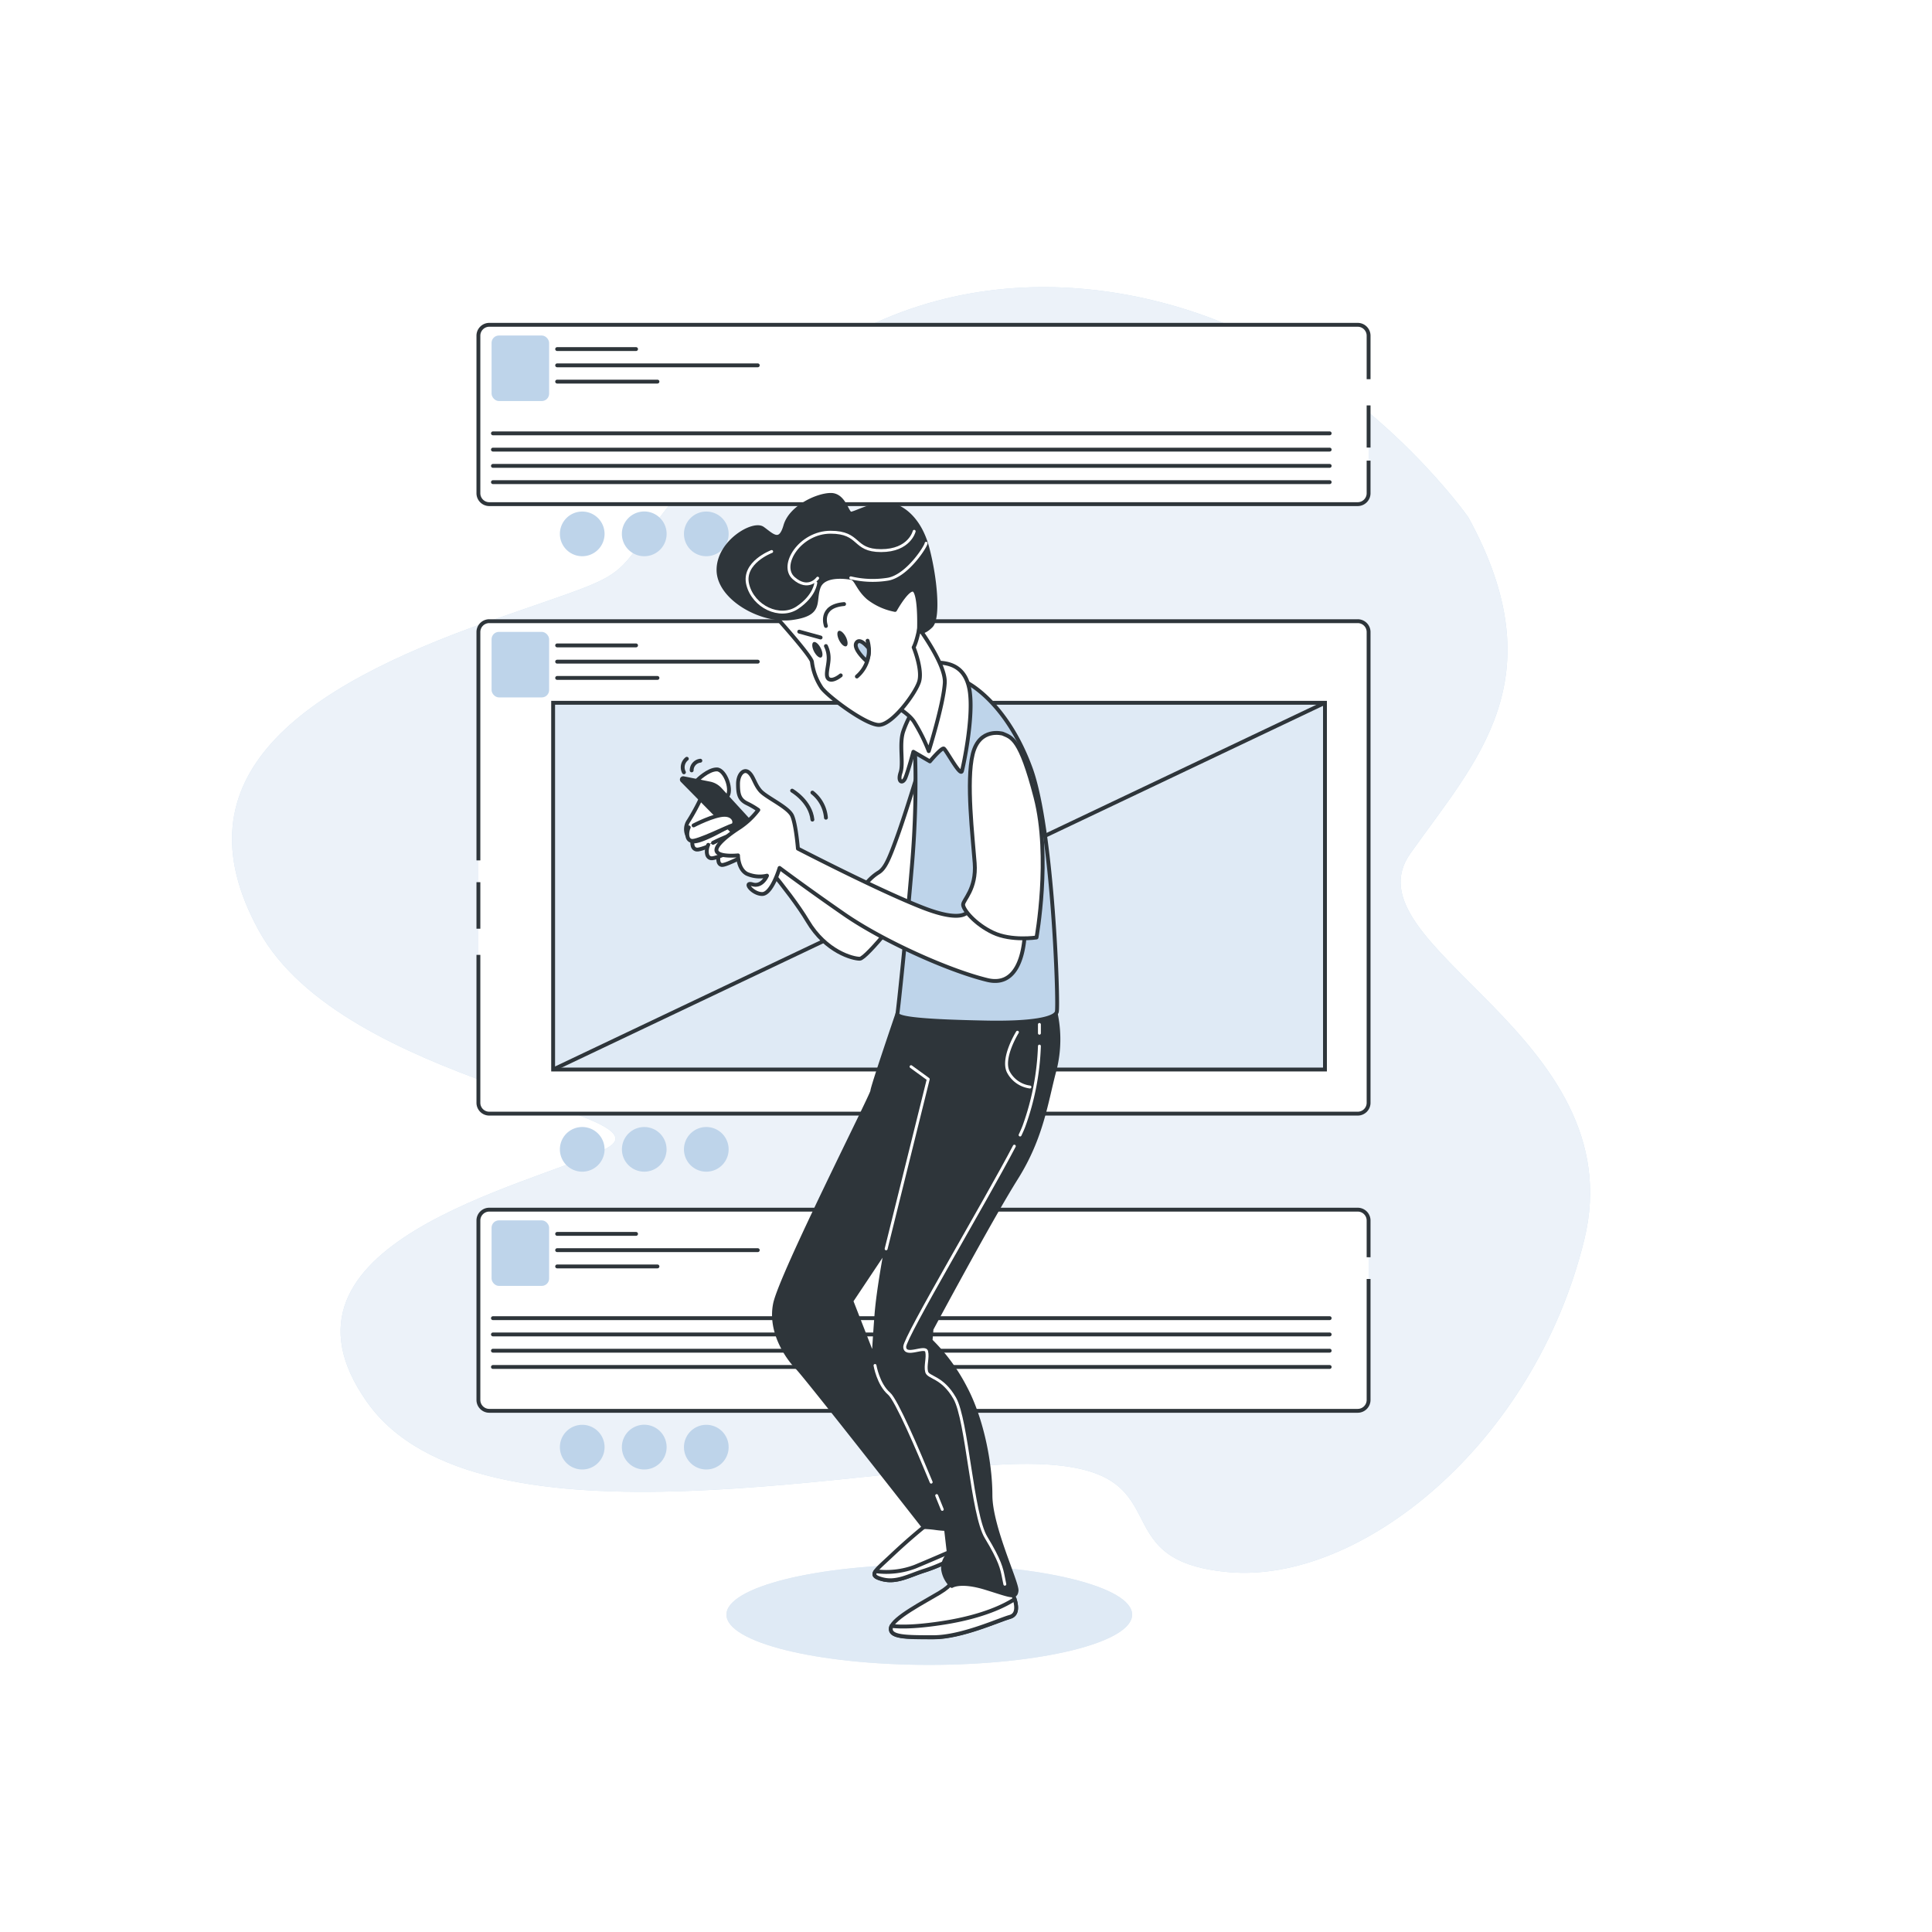 <svg class="animated" id="freepik_stories-posts" xmlns="http://www.w3.org/2000/svg" viewBox="0 0 500 500" version="1.1" xmlns:xlink="http://www.w3.org/1999/xlink" xmlns:svgjs="http://svgjs.com/svgjs"><style>svg#freepik_stories-posts:not(.animated) .animable {opacity: 0;}svg#freepik_stories-posts.animated #freepik--background-simple--inject-23 {animation: 3s Infinite  linear floating;animation-delay: 0s;}svg#freepik_stories-posts.animated #freepik--speech-bubble--inject-23 {animation: 6s Infinite  linear heartbeat;animation-delay: 0s;}            @keyframes floating {                0% {                    opacity: 1;                    transform: translateY(0px);                }                50% {                    transform: translateY(-10px);                }                100% {                    opacity: 1;                    transform: translateY(0px);                }            }                    @keyframes heartbeat {                0% {                    transform: scale(1);                }                10% {                    transform: scale(1.1);                }                30% {                    transform: scale(1);                }                40% {                    transform: scale(1);                }                50% {                    transform: scale(1.1);                }                60% {                    transform: scale(1);                }                100% {                    transform: scale(1);                }            }        .animator-hidden { display: none; }</style><g id="freepik--background-simple--inject-23" class="animable animator-active" style="transform-origin: 235.784px 240.673px;"><path d="M380,133.87s-21-30-56-47-91-23-133,23-15.74,33.77-64.37,50.89S45,200.87,67,240.87,175.92,288,156.46,297.45,66,321.87,95,362.87s134,15,173,16,16,25,50,28,79-33,92-86-62-76-45-100S403,175.87,380,133.87Z" style="fill: rgb(190, 212, 234); transform-origin: 235.784px 240.673px;" id="el1pqqowquqej" class="animable"></path><g id="elet4cxqfv1bt"><path d="M380,133.87s-21-30-56-47-91-23-133,23-15.74,33.77-64.37,50.89S45,200.87,67,240.87,175.92,288,156.46,297.45,66,321.87,95,362.87s134,15,173,16,16,25,50,28,79-33,92-86-62-76-45-100S403,175.87,380,133.87Z" style="fill: rgb(255, 255, 255); opacity: 0.7; transform-origin: 235.784px 240.673px;" class="animable"></path></g></g><g id="freepik--speech-bubble--inject-23" class="animable" style="transform-origin: 239px 232.18px;"><path d="M354.19,119.21v8.44a2.82,2.82,0,0,1-2.82,2.82H126.63a2.82,2.82,0,0,1-2.82-2.82V86.88a2.82,2.82,0,0,1,2.82-2.82H351.37a2.82,2.82,0,0,1,2.82,2.82V98.14" style="fill: rgb(255, 255, 255); stroke: rgb(46, 53, 58); stroke-miterlimit: 10; transform-origin: 239px 107.265px;" id="ely1nhhlyv14" class="animable"></path><line x1="354.19" y1="104.92" x2="354.19" y2="115.83" style="fill: rgb(255, 255, 255); stroke: rgb(46, 53, 58); stroke-miterlimit: 10; transform-origin: 354.19px 110.375px;" id="el3wgsmhiz7ma" class="animable"></line><line x1="127.57" y1="112.15" x2="344.12" y2="112.15" style="fill: none; stroke: rgb(46, 53, 58); stroke-linecap: round; stroke-linejoin: round; transform-origin: 235.845px 112.15px;" id="elal9wnbx2ts8" class="animable"></line><line x1="127.57" y1="116.36" x2="344.12" y2="116.36" style="fill: none; stroke: rgb(46, 53, 58); stroke-linecap: round; stroke-linejoin: round; transform-origin: 235.845px 116.36px;" id="elpmp3b95qmv" class="animable"></line><line x1="127.57" y1="120.57" x2="344.12" y2="120.57" style="fill: none; stroke: rgb(46, 53, 58); stroke-linecap: round; stroke-linejoin: round; transform-origin: 235.845px 120.57px;" id="eltvcv424tu1h" class="animable"></line><line x1="127.57" y1="124.78" x2="344.12" y2="124.78" style="fill: none; stroke: rgb(46, 53, 58); stroke-linecap: round; stroke-linejoin: round; transform-origin: 235.845px 124.78px;" id="el4lr5qn0973s" class="animable"></line><line x1="144.19" y1="90.34" x2="164.61" y2="90.34" style="fill: none; stroke: rgb(46, 53, 58); stroke-linecap: round; stroke-linejoin: round; transform-origin: 154.4px 90.34px;" id="elnurkcsdwg3" class="animable"></line><line x1="144.19" y1="94.55" x2="196.11" y2="94.55" style="fill: none; stroke: rgb(46, 53, 58); stroke-linecap: round; stroke-linejoin: round; transform-origin: 170.15px 94.55px;" id="el0wnffsi8fpk" class="animable"></line><line x1="144.19" y1="98.76" x2="170.15" y2="98.76" style="fill: none; stroke: rgb(46, 53, 58); stroke-linecap: round; stroke-linejoin: round; transform-origin: 157.17px 98.76px;" id="elijevt7seb7k" class="animable"></line><rect x="127.22" y="86.83" width="14.89" height="16.96" rx="1.9" style="fill: rgb(190, 212, 234); transform-origin: 134.665px 95.31px;" id="el3h6lwnmq6u" class="animable"></rect><path d="M354.19,331V362.3a2.82,2.82,0,0,1-2.82,2.82H126.63a2.82,2.82,0,0,1-2.82-2.82V315.87a2.81,2.81,0,0,1,2.82-2.81H351.37a2.81,2.81,0,0,1,2.82,2.81v9.5" style="fill: rgb(255, 255, 255); stroke: rgb(46, 53, 58); stroke-miterlimit: 10; transform-origin: 239px 339.09px;" id="elkvia41aa8gb" class="animable"></path><line x1="127.57" y1="341.14" x2="344.12" y2="341.14" style="fill: none; stroke: rgb(46, 53, 58); stroke-linecap: round; stroke-linejoin: round; transform-origin: 235.845px 341.14px;" id="elhyzvx8wepcv" class="animable"></line><line x1="127.57" y1="345.35" x2="344.12" y2="345.35" style="fill: none; stroke: rgb(46, 53, 58); stroke-linecap: round; stroke-linejoin: round; transform-origin: 235.845px 345.35px;" id="elizs1s8gx3wo" class="animable"></line><line x1="127.57" y1="349.56" x2="344.12" y2="349.56" style="fill: none; stroke: rgb(46, 53, 58); stroke-linecap: round; stroke-linejoin: round; transform-origin: 235.845px 349.56px;" id="el1cvnu518mrn" class="animable"></line><line x1="127.57" y1="353.77" x2="344.12" y2="353.77" style="fill: none; stroke: rgb(46, 53, 58); stroke-linecap: round; stroke-linejoin: round; transform-origin: 235.845px 353.77px;" id="elf4iririq8gs" class="animable"></line><line x1="144.19" y1="319.33" x2="164.61" y2="319.33" style="fill: none; stroke: rgb(46, 53, 58); stroke-linecap: round; stroke-linejoin: round; transform-origin: 154.4px 319.33px;" id="el29znjbpohsc" class="animable"></line><line x1="144.19" y1="323.54" x2="196.11" y2="323.54" style="fill: none; stroke: rgb(46, 53, 58); stroke-linecap: round; stroke-linejoin: round; transform-origin: 170.15px 323.54px;" id="elwad7zlhuuzl" class="animable"></line><line x1="144.19" y1="327.75" x2="170.15" y2="327.75" style="fill: none; stroke: rgb(46, 53, 58); stroke-linecap: round; stroke-linejoin: round; transform-origin: 157.17px 327.75px;" id="elcv1jkv3ksu" class="animable"></line><rect x="127.22" y="315.83" width="14.89" height="16.96" rx="1.9" style="fill: rgb(190, 212, 234); transform-origin: 134.665px 324.31px;" id="elfelh8ga8a2e" class="animable"></rect><path d="M123.81,222.67v-59.1a2.81,2.81,0,0,1,2.82-2.81H351.37a2.81,2.81,0,0,1,2.82,2.81V285.4a2.81,2.81,0,0,1-2.82,2.81H126.63a2.81,2.81,0,0,1-2.82-2.81V247.12" style="fill: rgb(255, 255, 255); stroke: rgb(46, 53, 58); stroke-miterlimit: 10; transform-origin: 239px 224.485px;" id="elq9ke2jsutu8" class="animable"></path><line x1="123.81" y1="240.35" x2="123.81" y2="228.31" style="fill: rgb(255, 255, 255); stroke: rgb(46, 53, 58); stroke-miterlimit: 10; transform-origin: 123.81px 234.33px;" id="el2o60xav419l" class="animable"></line><line x1="144.19" y1="167.03" x2="164.61" y2="167.03" style="fill: none; stroke: rgb(46, 53, 58); stroke-linecap: round; stroke-linejoin: round; transform-origin: 154.4px 167.03px;" id="el4y4yhww3qup" class="animable"></line><line x1="144.19" y1="171.24" x2="196.11" y2="171.24" style="fill: none; stroke: rgb(46, 53, 58); stroke-linecap: round; stroke-linejoin: round; transform-origin: 170.15px 171.24px;" id="el2bfrl8lcx6h" class="animable"></line><line x1="144.19" y1="175.45" x2="170.15" y2="175.45" style="fill: none; stroke: rgb(46, 53, 58); stroke-linecap: round; stroke-linejoin: round; transform-origin: 157.17px 175.45px;" id="elicaaaomx1nb" class="animable"></line><rect x="127.22" y="163.53" width="14.89" height="16.96" rx="1.9" style="fill: rgb(190, 212, 234); transform-origin: 134.665px 172.01px;" id="el4oltsolwbxr" class="animable"></rect><path d="M156.46,297.45a5.78,5.78,0,1,0-5.78,5.78A5.78,5.78,0,0,0,156.46,297.45Z" style="fill: rgb(190, 212, 234); transform-origin: 150.68px 297.45px;" id="elmyt2d95s3fp" class="animable"></path><circle cx="166.73" cy="297.45" r="5.78" style="fill: rgb(190, 212, 234); transform-origin: 166.73px 297.45px;" id="elbi1ndyw9qjt" class="animable"></circle><path d="M188.57,297.45a5.78,5.78,0,1,0-5.78,5.78A5.78,5.78,0,0,0,188.57,297.45Z" style="fill: rgb(190, 212, 234); transform-origin: 182.79px 297.45px;" id="elich3bmkrv5" class="animable"></path><path d="M156.46,138.17a5.78,5.78,0,1,0-5.78,5.78A5.78,5.78,0,0,0,156.46,138.17Z" style="fill: rgb(190, 212, 234); transform-origin: 150.68px 138.17px;" id="elhpog8zybh4u" class="animable"></path><path d="M172.52,138.17a5.79,5.79,0,1,0-5.79,5.78A5.78,5.78,0,0,0,172.52,138.17Z" style="fill: rgb(190, 212, 234); transform-origin: 166.73px 138.16px;" id="elx6jdpfrvatn" class="animable"></path><path d="M188.57,138.17a5.78,5.78,0,1,0-5.78,5.78A5.78,5.78,0,0,0,188.57,138.17Z" style="fill: rgb(190, 212, 234); transform-origin: 182.79px 138.17px;" id="el9t464hunvc4" class="animable"></path><path d="M156.46,374.52a5.78,5.78,0,1,0-5.78,5.78A5.78,5.78,0,0,0,156.46,374.52Z" style="fill: rgb(190, 212, 234); transform-origin: 150.68px 374.52px;" id="elk9zavqvmcfk" class="animable"></path><path d="M172.52,374.52a5.79,5.79,0,1,0-5.79,5.78A5.78,5.78,0,0,0,172.52,374.52Z" style="fill: rgb(190, 212, 234); transform-origin: 166.73px 374.51px;" id="elborm5hsjotq" class="animable"></path><path d="M188.57,374.52a5.78,5.78,0,1,0-5.78,5.78A5.78,5.78,0,0,0,188.57,374.52Z" style="fill: rgb(190, 212, 234); transform-origin: 182.79px 374.52px;" id="elco9ov03mtl" class="animable"></path><rect x="143.15" y="181.88" width="199.75" height="94.91" style="fill: rgb(190, 212, 234); transform-origin: 243.025px 229.335px;" id="elfu3jf9ero0d" class="animable"></rect><g id="el1oooqcr5dd1i"><rect x="143.15" y="181.88" width="199.75" height="94.91" style="fill: rgb(255, 255, 255); opacity: 0.5; transform-origin: 243.025px 229.335px;" class="animable"></rect></g><rect x="143.15" y="181.88" width="199.75" height="94.91" style="fill: none; stroke: rgb(46, 53, 58); stroke-miterlimit: 10; transform-origin: 243.025px 229.335px;" id="elvc2uh3617vc" class="animable"></rect><line x1="143.15" y1="276.79" x2="342.9" y2="181.88" style="fill: none; stroke: rgb(46, 53, 58); stroke-miterlimit: 10; transform-origin: 243.025px 229.335px;" id="elgviajp50atw" class="animable"></line></g><g id="freepik--Shadow--inject-23" class="animable" style="transform-origin: 240.5px 417.87px;"><g id="elfr0nleeilpl"><ellipse cx="240.5" cy="417.87" rx="52.5" ry="13" style="fill: rgb(255, 255, 255); opacity: 0.3; transform-origin: 240.5px 417.87px;" class="animable"></ellipse></g><ellipse cx="240.5" cy="417.87" rx="52.5" ry="13" style="fill: rgb(190, 212, 234); transform-origin: 240.5px 417.87px;" id="elo6rocsupli" class="animable"></ellipse><g id="elwmti3vmllrr"><ellipse cx="240.5" cy="417.87" rx="52.5" ry="13" style="fill: rgb(255, 255, 255); opacity: 0.5; transform-origin: 240.5px 417.87px;" class="animable"></ellipse></g></g><g id="freepik--Character--inject-23" class="animable" style="transform-origin: 224.939px 275.915px;"><path d="M193.3,218.12s10.95,12.25,15.7,20.25,11.75,9.75,13.5,9.75,12.25-13.5,13-14.5-7.75-5.75-7.75-5.75l-8,2s-11.5-3.5-15.5-8S192.85,211.37,193.3,218.12Z" style="fill: rgb(255, 255, 255); stroke: rgb(46, 53, 58); stroke-linecap: round; stroke-linejoin: round; transform-origin: 214.414px 231.605px;" id="eliarc2ybuk4j" class="animable"></path><path d="M237.75,199.37s-3.25,10.75-5.5,17-3.25,8.5-5,9.5a12.93,12.93,0,0,0-3.25,3,25.91,25.91,0,0,0,9.5,7.75c5.75,2.5,8.25,1.75,8.25,1.75s1.5-26.75.5-33.5S240.75,195.12,237.75,199.37Z" style="fill: rgb(255, 255, 255); stroke: rgb(46, 53, 58); stroke-linecap: round; stroke-linejoin: round; transform-origin: 233.297px 217.939px;" id="elzcunalrm69f" class="animable"></path><path d="M246.33,409s.5,1-3.25,3.25-12,6.5-12.5,9,3.75,2.5,11,2.5,17-4.5,19.75-5.25,1.5-4.5.25-7.25S249.08,406.7,246.33,409Z" style="fill: rgb(255, 255, 255); stroke: rgb(46, 53, 58); stroke-linecap: round; stroke-linejoin: round; transform-origin: 246.759px 415.849px;" id="el5zf7fgvx157" class="animable"></path><path d="M261.33,418.45c1.92-.52,1.89-2.51,1.27-4.6-2.26,1.48-7.85,4.46-18.27,6.1-7.13,1.13-11.25,1.12-13.6.84a2.57,2.57,0,0,0-.15.41c-.5,2.5,3.75,2.5,11,2.5S258.58,419.2,261.33,418.45Z" style="fill: rgb(255, 255, 255); stroke: rgb(46, 53, 58); stroke-linecap: round; stroke-linejoin: round; transform-origin: 246.759px 418.775px;" id="el3qy6m9gc422" class="animable"></path><path d="M239.08,395.2s-3.75,3-8.25,7.25-6.25,5.25-2.5,6.25,7-1,11-2.25a43,43,0,0,0,7.5-3.25s2.75-4,.75-8.25S239.08,395.2,239.08,395.2Z" style="fill: rgb(255, 255, 255); stroke: rgb(46, 53, 58); stroke-linecap: round; stroke-linejoin: round; transform-origin: 237.298px 401.047px;" id="elo0omgcljr0q" class="animable"></path><path d="M246.83,403.2a9.31,9.31,0,0,0,1.12-2.52c-3,1.32-7.51,3.27-11.12,4.77a21,21,0,0,1-10.23,1.18c-.68,1-.25,1.54,1.73,2.07,3.75,1,7-1,11-2.25A43,43,0,0,0,246.83,403.2Z" style="fill: rgb(255, 255, 255); stroke: rgb(46, 53, 58); stroke-linecap: round; stroke-linejoin: round; transform-origin: 237.125px 404.825px;" id="elu172w8ma7pn" class="animable"></path><path d="M263,304.87c6.75-10.75,7.75-20,10-28.25a32.31,32.31,0,0,0-.25-16.25l-40.5,2s-6.5,19-6.5,20S202.08,330,200.58,337.45s3.5,14.25,5.75,16.5,32.75,41.25,32.75,41.25a27.24,27.24,0,0,1,3,.25,26.25,26.25,0,0,0,2.75.25l.75,6.5a4.9,4.9,0,0,0-1.5,4,7.29,7.29,0,0,0,2.25,4.25s2.25-1.5,8.75.5,7.75,2.75,8,.75-6.75-16.5-6.75-24.75-2.25-19.75-6.5-27.75a47.6,47.6,0,0,0-9-12.25l.25-3S256.25,315.62,263,304.87ZM226.83,340.2c-.5,6.5-.75,11.25-.75,11.25l-5.75-14.75,9-13.5S227.33,333.7,226.83,340.2Z" style="fill: rgb(46, 53, 58); stroke: rgb(46, 53, 58); stroke-linecap: round; stroke-linejoin: round; transform-origin: 237.111px 336.623px;" id="elps784t6017p" class="animable"></path><path d="M236.75,192.62a252.51,252.51,0,0,1-.75,31.5c-1.5,17.75-3.5,36.75-3.75,38.25s10.5,2,22.75,2.25,18-1,18.5-2.75-1-47.25-6.75-63-15-22-18.25-23S236,183.62,236.75,192.62Z" style="fill: rgb(190, 212, 234); stroke: rgb(46, 53, 58); stroke-linecap: round; stroke-linejoin: round; transform-origin: 252.918px 220.222px;" id="elh9444avynwv" class="animable"></path><path d="M236.65,183.37a26.92,26.92,0,0,0-2.9,5.94c-1.1,3.32.14,8.15-.69,10.64s.55,3,1.24,1.38,2.08-6.77,2.08-6.77l4.28,2.49s3-3.59,3.59-3.32,4.29,7.33,4.7,5.81,2.91-13.27,2.08-20.18-5.26-7.74-8.16-7.88S236.65,183.37,236.65,183.37Z" style="fill: rgb(255, 255, 255); stroke: rgb(46, 53, 58); stroke-linecap: round; stroke-linejoin: round; transform-origin: 242px 186.871px;" id="elz210dsvlnz" class="animable"></path><path d="M228.24,180.9s6.23,2.76,8.31,5.88a46.21,46.21,0,0,1,3.81,7.61s3.81-12.11,4.15-17.65-9-17.3-9-17.3-3.8-5.19-6.57,4.15A35.47,35.47,0,0,0,228.24,180.9Z" style="fill: rgb(255, 255, 255); stroke: rgb(46, 53, 58); stroke-linecap: round; stroke-linejoin: round; transform-origin: 236.004px 176.196px;" id="elc7h45rqdvr" class="animable"></path><path d="M200.45,159.23s9.69,10.73,9.69,12.11a15.38,15.38,0,0,0,2.43,6.58c1.38,2.08,11.42,9.69,14.88,9.69s9.34-8,10.38-11.08-1.38-9-1.38-9,1-1.73,1.73-6.58.69-9.34-2.08-11.07-8-2.43-13.5-2.43-9.34-2.07-12.8.69S200.45,159.23,200.45,159.23Z" style="fill: rgb(255, 255, 255); stroke: rgb(46, 53, 58); stroke-linecap: round; stroke-linejoin: round; transform-origin: 219.515px 167.157px;" id="el7df93khql9r" class="animable"></path><path d="M220.18,149.54s-6.92-1.39-8.31,2.42,1,6.92-6.92,8-19-5.19-19-12.46,9-12.46,11.42-10.73,4.5,4.16,5.88-.69,8.31-8,11.77-8,4.15,4.85,5.19,4.85,5.19-2.43,9-2.43,8.65,3.46,10.73,11.08,3.11,18.34,1,20.42-3.11,1.38-3.11,1.38.35-8.3-1-10.38-5.19,4.85-5.19,4.85a16.07,16.07,0,0,1-6.92-3.12C221.91,152.31,221.56,149.54,220.18,149.54Z" style="fill: rgb(46, 53, 58); stroke: rgb(46, 53, 58); stroke-linecap: round; stroke-linejoin: round; transform-origin: 214.025px 145.787px;" id="elinqh9vz7aic" class="animable"></path><path d="M218.9,164.83c.55,1.09.61,2.17.13,2.41s-1.31-.45-1.86-1.54-.61-2.17-.14-2.41S218.34,163.74,218.9,164.83Z" style="fill: rgb(46, 53, 58); transform-origin: 218.034px 165.265px;" id="elw84qnxammvp" class="animable"></path><path d="M212.4,167.73c.55,1.09.61,2.17.14,2.41s-1.31-.45-1.87-1.54-.61-2.16-.13-2.41S211.85,166.64,212.4,167.73Z" style="fill: rgb(46, 53, 58); transform-origin: 211.534px 168.163px;" id="el5x9u7g0yild" class="animable"></path><line x1="206.84" y1="163.47" x2="212.37" y2="164.99" style="fill: none; stroke: rgb(46, 53, 58); stroke-linecap: round; stroke-linejoin: round; transform-origin: 209.605px 164.23px;" id="elapq1xbut08c" class="animable"></line><path d="M213.75,162s-1.94-5.12,4.7-5.67" style="fill: none; stroke: rgb(46, 53, 58); stroke-linecap: round; stroke-linejoin: round; transform-origin: 215.968px 159.165px;" id="elgn3q50jz0ut" class="animable"></path><path d="M187.16,220.45s4-2.33,6.14-2.33,2.31,2.12,1.54,2.33-6.91,3.61-8.07,3.4-1-2.13-.57-3" style="fill: rgb(255, 255, 255); stroke: rgb(46, 53, 58); stroke-linecap: round; stroke-linejoin: round; transform-origin: 190.569px 220.99px;" id="elq8lsnnwq5j" class="animable"></path><path d="M180.78,215.87s5.22-2.73,7.95-2.73,3,2.48,2,2.73-8.95,4.22-10.44,4-1.24-2.49-.75-3.48" style="fill: rgb(255, 255, 255); stroke: rgb(46, 53, 58); stroke-linecap: round; stroke-linejoin: round; transform-origin: 185.212px 216.509px;" id="el7vkyb789ivu" class="animable"></path><path d="M184.53,218.12s5.22-2.73,7.95-2.73,3,2.48,2,2.73-8.95,4.22-10.44,4-1.24-2.49-.75-3.48" style="fill: rgb(255, 255, 255); stroke: rgb(46, 53, 58); stroke-linecap: round; stroke-linejoin: round; transform-origin: 188.962px 218.759px;" id="el68cxhld6yix" class="animable"></path><path d="M181.5,206.37a55.27,55.27,0,0,1-3.25,6,3.84,3.84,0,0,0,.75,5.25c1.5,1,9.5-3.75,9.5-3.75Z" style="fill: rgb(255, 255, 255); stroke: rgb(46, 53, 58); stroke-linecap: round; stroke-linejoin: round; transform-origin: 183.017px 212.064px;" id="el591hrk7m7qg" class="animable"></path><path d="M180.5,201.87s2.75-2.75,5-2.75,4.25,5.75,2.5,7.25-4.25-2.5-4.25-2.5Z" style="fill: rgb(255, 255, 255); stroke: rgb(46, 53, 58); stroke-linecap: round; stroke-linejoin: round; transform-origin: 184.583px 202.913px;" id="elk32pn91u7me" class="animable"></path><path d="M202.25,220.87l-15.54-16.94a5.46,5.46,0,0,0-3-1.66L177,200.92a.85.85,0,0,0-.78,1.44l17,17.26Z" style="fill: rgb(46, 53, 58); transform-origin: 189.105px 210.884px;" id="elauyw9rj8tn5" class="animable"></path><path d="M250.75,235.37s-.5,4-12-.5-32.25-15.25-32.25-15.25-.5-6.25-1.5-8.5-6.75-4.75-8.25-6.5-1.75-3.75-3-4.75-2.75.5-2.75,3,.25,4,2.25,5a21.49,21.49,0,0,1,3,1.75,20,20,0,0,1-4.75,4.5c-2.75,1.75-6.75,4.75-6,6.25s5.5,1,5.5,1,0,3.5,2.25,4.75a8.22,8.22,0,0,0,5.25.5s-1.25,3-3.75,2.25,0,2.5,2.5,2.5,4.5-6.75,4.5-6.75,7,5.25,16.75,12,26.75,14.5,37,17,9.75-13.75,9.75-13.75Z" style="fill: rgb(255, 255, 255); stroke: rgb(46, 53, 58); stroke-linecap: round; stroke-linejoin: round; transform-origin: 225.331px 226.719px;" id="elinje9gudsia" class="animable"></path><path d="M259.5,189.87s-6-1.75-7.75,5.25,0,21.5.5,28.25-3,9.5-3,10.75,3,5,7.75,7.25,11.25,1.25,11.25,1.25,3.75-20.75-.25-36.25S261.75,190.87,259.5,189.87Z" style="fill: rgb(255, 255, 255); stroke: rgb(46, 53, 58); stroke-linecap: round; stroke-linejoin: round; transform-origin: 259.548px 216.258px;" id="el49lcvos760s" class="animable"></path><path d="M179.5,213.62s5.25-2.75,8-2.75,3,2.5,2,2.75-9,4.25-10.5,4-1.25-2.5-.75-3.5" style="fill: rgb(255, 255, 255); stroke: rgb(46, 53, 58); stroke-linecap: round; stroke-linejoin: round; transform-origin: 183.95px 214.251px;" id="eliye4w7nhkj" class="animable"></path><path d="M205,204.62s4.75,2.75,5.25,7.5" style="fill: none; stroke: rgb(46, 53, 58); stroke-linecap: round; stroke-linejoin: round; transform-origin: 207.625px 208.37px;" id="elwmf2kwhxfu" class="animable"></path><path d="M210.25,205.12a9.23,9.23,0,0,1,3.5,6.5" style="fill: none; stroke: rgb(46, 53, 58); stroke-linecap: round; stroke-linejoin: round; transform-origin: 212px 208.37px;" id="el5x2h3v52b2e" class="animable"></path><path d="M181.25,196.87a2.52,2.52,0,0,0-2.25,2.5" style="fill: none; stroke: rgb(46, 53, 58); stroke-linecap: round; stroke-linejoin: round; transform-origin: 180.125px 198.12px;" id="elwzu54jk82us" class="animable"></path><path d="M177.75,196.37a2.81,2.81,0,0,0-.75,3.5" style="fill: none; stroke: rgb(46, 53, 58); stroke-linecap: round; stroke-linejoin: round; transform-origin: 177.217px 198.12px;" id="elinlcjfk9dup" class="animable"></path><polyline points="235.78 276.05 240.23 279.29 229.33 323.2" style="fill: none; stroke: rgb(255, 255, 255); stroke-linecap: round; stroke-linejoin: round; stroke-width: 0.75px; transform-origin: 234.78px 299.625px;" id="elelqeabt0rwe" class="animable"></polyline><path d="M263.31,267.14s-4.05,6.48-2.43,10.13a7.41,7.41,0,0,0,5.67,4.05" style="fill: none; stroke: rgb(255, 255, 255); stroke-linecap: round; stroke-linejoin: round; stroke-width: 0.75px; transform-origin: 263.524px 274.23px;" id="elgq2pzkbhb9e" class="animable"></path><path d="M262.51,296.62c-7.44,14.23-28.37,49.41-28.37,51.9,0,2.84,5.26-.4,5.67,1.22s-.41,3.64,0,5.26,4.05,1.21,7.28,6.88,4.46,30,8.1,36,4.05,8.09,4.46,10.12l.4,2" style="fill: none; stroke: rgb(255, 255, 255); stroke-linecap: round; stroke-linejoin: round; stroke-width: 0.75px; transform-origin: 248.325px 353.31px;" id="elvmdezax86ji" class="animable"></path><path d="M269,270.73a67.36,67.36,0,0,1-4,20.71c-.27.71-.61,1.48-1,2.3" style="fill: none; stroke: rgb(255, 255, 255); stroke-linecap: round; stroke-linejoin: round; stroke-width: 0.75px; transform-origin: 266.5px 282.235px;" id="elk4cktkyhlt" class="animable"></path><path d="M269,265.12s0,.83,0,2.28" style="fill: none; stroke: rgb(255, 255, 255); stroke-linecap: round; stroke-linejoin: round; stroke-width: 0.75px; transform-origin: 269px 266.26px;" id="el6un0zt7bjc" class="animable"></path><path d="M242.41,387.05l1.45,3.58" style="fill: none; stroke: rgb(255, 255, 255); stroke-linecap: round; stroke-linejoin: round; stroke-width: 0.75px; transform-origin: 243.135px 388.84px;" id="elqti6i9149hr" class="animable"></path><path d="M226.45,353.38s.81,4.86,3.64,7.29c1.9,1.63,7.46,14.57,10.9,22.91" style="fill: none; stroke: rgb(255, 255, 255); stroke-linecap: round; stroke-linejoin: round; stroke-width: 0.75px; transform-origin: 233.72px 368.48px;" id="el5p3qc3e5j9v" class="animable"></path><path d="M211.61,149.63s-2.38,3.34-6.19,0,1.66-11.89,9.52-11.89,5.71,4.76,13.08,4.76,8.57-5,8.57-5" style="fill: none; stroke: rgb(255, 255, 255); stroke-linecap: round; stroke-linejoin: round; stroke-width: 0.75px; transform-origin: 220.385px 144.307px;" id="el1ugw2x2k216" class="animable"></path><path d="M220.18,149.54a24.51,24.51,0,0,0,9.75.33c5-1,9.75-8.56,9.75-9.28" style="fill: none; stroke: rgb(255, 255, 255); stroke-linecap: round; stroke-linejoin: round; stroke-width: 0.75px; transform-origin: 229.93px 145.4px;" id="elv6gr4stju3" class="animable"></path><path d="M199.71,142.73s-7.62,2.86-6.19,8.57,8.33,9,12.85,5.95,4.76-6.43,4.76-6.43" style="fill: none; stroke: rgb(255, 255, 255); stroke-linecap: round; stroke-linejoin: round; stroke-width: 0.75px; transform-origin: 202.236px 150.571px;" id="elcn2ihuobika" class="animable"></path><path d="M213.75,167.2a7.14,7.14,0,0,1,.69,3.59c-.14,2.08-1,4.43.14,5s3-1,3-1" style="fill: none; stroke: rgb(46, 53, 58); stroke-linecap: round; stroke-linejoin: round; transform-origin: 215.665px 171.557px;" id="ele3td9hwuk8a" class="animable"></path><path d="M221.76,175.08a8.9,8.9,0,0,0,2.77-9.26" style="fill: none; stroke: rgb(46, 53, 58); stroke-linecap: round; stroke-linejoin: round; transform-origin: 223.322px 170.45px;" id="el01tw4gihtobr" class="animable"></path><path d="M224.8,167.75s-2.21-2.9-3.17-1.38,2.62,4.7,2.62,4.7A5.42,5.42,0,0,0,224.8,167.75Z" style="fill: rgb(190, 212, 234); stroke: rgb(46, 53, 58); stroke-linecap: round; stroke-linejoin: round; transform-origin: 223.164px 168.5px;" id="elnm5e1h9ytsr" class="animable"></path></g><g id="freepik--Plants--inject-23" class="animable animator-hidden" style="transform-origin: 367.729px 362.564px;"><path d="M380.17,327.83s1.49-3.82,1.56-4.07c.73-2.94.42-9.05-2.46-10.84a4,4,0,0,0-5.69,1.83c-1.05,2.15-.31,5,.71,7C375.49,324.14,380.16,327.83,380.17,327.83Z" style="fill: rgb(190, 212, 234); transform-origin: 377.568px 320.098px;" id="elipx0wsyxxs" class="animable"></path><path d="M447.31,355.84c-2.37-2.43-8.4-1.42-11.12-.07-.23.12-3.69,2.36-3.64,2.4l.06,0c-1,.15-2,.33-3.09.54-2,.41-4.36.89-6.84,1.58a72.71,72.71,0,0,0-7.9,2.61,53,53,0,0,0-8.33,4.15l-.09.06c.65-.75,2.38-2.92,2.5-3.1,1.61-2.56,3.22-8.47,1.05-11.07a4,4,0,0,0-6,0c-1.67,1.72-1.86,4.66-1.52,6.9.39,2.52,3.41,7.15,3.65,7.52a71.37,71.37,0,0,0-7.59,5.68c-1.41,1.19-2.79,2.44-4.15,3.7.54-.67,1-1.27,1.07-1.36,1.61-2.56,3.22-8.47,1.05-11.07a4,4,0,0,0-6,0c-1.67,1.72-1.86,4.66-1.52,6.9s2.85,6.27,3.52,7.32L390.9,380c-2.48,2.36-4.95,4.73-7.44,7-.88.8-1.77,1.55-2.66,2.3.48-.6.87-1.1.93-1.19,1.61-2.56,3.22-8.46,1-11.06a4,4,0,0,0-6,0c-1.67,1.71-1.86,4.66-1.52,6.89s2.6,5.88,3.4,7.14c-.94.74-1.87,1.49-2.81,2.16-.66.45-1.25.93-1.93,1.34l-2,1.26c-1.28.76-2.6,1.55-3.88,2.25-.88.5-1.73.95-2.58,1.42.88-.78,2.58-2.34,2.7-2.49a15.48,15.48,0,0,0,3.22-7.18A4.18,4.18,0,0,0,372,389a4,4,0,0,0-1.62-5.75c-2.33-1.07-5.92.46-8.42,2.23.1-1.72.06-2.78.06-2.78l-.66.06.48-1.14c.32-.71.56-1.51.85-2.27.63-1.78,1.18-3.61,1.7-5.47,1.17.57,5.36,2.55,7.63,2.64s5.16-.45,6.67-2.3a4,4,0,0,0-.72-5.93c-2.83-1.87-8.51.41-10.87,2.3-.15.12-1.69,1.67-2.52,2.54.3-1.12.61-2.23.87-3.38.78-3.3,1.46-6.66,2.15-10,.21-1,.43-2.05.65-3.07.42.2,5.35,2.66,7.89,2.76,2.26.08,5.16-.45,6.67-2.3a4,4,0,0,0-.72-5.93c-2.83-1.87-8.51.41-10.87,2.3-.18.15-2.39,2.38-2.93,3,.49-2.25,1-4.49,1.58-6.68a71,71,0,0,1,2.89-8.7c.19.1,5.33,2.69,7.93,2.78,2.26.08,5.16-.44,6.68-2.3a4,4,0,0,0-.73-5.93c-2.83-1.86-8.51.41-10.87,2.31-.18.15-2.56,2.55-3,3,.07-.16.13-.34.19-.5a51.92,51.92,0,0,1,4.43-8.05c.93-1.42,1.9-2.73,2.87-4,.9.58,5.07,3.18,7.41,3.53s5.18.13,6.89-1.55a4,4,0,0,0-.07-6c-2.61-2.16-8.5-.52-11.06,1.1-.14.09-1.45,1.15-2.4,1.93l1.33-1.67c1.64-2,3.26-3.68,4.71-5.18.83-.84,1.6-1.59,2.33-2.28,1.18.1,6,.47,8.16-.29s4.66-2.27,5.4-4.55a4,4,0,0,0-2.81-5.27c-3.32-.72-7.79,3.45-9.31,6.07-.13.23-1.78,4-1.72,4h.07c-.71.65-1.46,1.36-2.27,2.15-1.49,1.47-3.15,3.15-4.84,5.09a71,71,0,0,0-5.14,6.54,51.73,51.73,0,0,0-4.66,8.05l-.05.11c.13-1,.38-3.76.37-4-.06-3-2-8.84-5.23-9.81a4,4,0,0,0-5,3.26c-.45,2.35,1,4.91,2.54,6.59,1.71,1.89,6.78,4.09,7.19,4.26a71.39,71.39,0,0,0-3.2,8.93c-.51,1.77-1,3.57-1.42,5.38.08-.86.14-1.63.14-1.73-.07-3-2-8.84-5.23-9.81a4,4,0,0,0-5,3.26c-.45,2.35,1,4.91,2.53,6.59s5.83,3.66,7,4.17c-.17.69-.34,1.39-.5,2.08-.76,3.34-1.51,6.68-2.35,9.93-.29,1.15-.62,2.27-.95,3.39.07-.76.12-1.41.12-1.5-.07-3-2-8.84-5.23-9.81a4,4,0,0,0-5,3.26c-.44,2.35,1,4.91,2.54,6.59s5.41,3.47,6.77,4.08c-.37,1.13-.74,2.27-1.15,3.35-.3.74-.53,1.47-.87,2.19l-.93,2.09c-.72.12-1.55.28-2.48.49-.25-3.05-1.39-6.78-3.71-7.88a4,4,0,0,0-5.44,2.47c-.8,2.26.26,5,1.51,6.9a5.69,5.69,0,0,0,.61.77,29.49,29.49,0,0,0-10.47,7.24c-8.4,9.38-7.77,23.64-7.77,23.64s11.9-.8,20.36-8.12c2.6-1.22,6-2.86,9.8-4.92,1.44-.76,3-1.61,4.52-2.5.41.51,3.76,4.65,6,5.78,2,1,4.87,1.76,7,.71a4,4,0,0,0,1.83-5.69c-1.79-2.88-7.9-3.19-10.83-2.46-.18.05-2,.72-3.15,1.17.63-.36,1.25-.71,1.9-1.1,1.28-.75,2.55-1.53,3.91-2.38l1.94-1.3c.66-.42,1.31-.95,2-1.42,1.5-1.14,3-2.37,4.43-3.63.66,1.12,3.06,5.08,4.91,6.41s4.55,2.48,6.84,1.76a4,4,0,0,0,2.67-5.34c-1.34-3.12-7.33-4.36-10.34-4.08-.19,0-2.33.46-3.51.73.87-.77,1.74-1.53,2.6-2.34,2.46-2.32,4.88-4.75,7.31-7.17.74-.74,1.49-1.47,2.24-2.2.23.4,3,5.17,5.06,6.65,1.84,1.32,4.55,2.49,6.83,1.77a4,4,0,0,0,2.67-5.34c-1.33-3.12-7.32-4.36-10.34-4.08-.23,0-3.31.67-4.08.87,1.64-1.61,3.3-3.2,5-4.71a69.78,69.78,0,0,1,7.21-5.65c.11.18,3,5.18,5.08,6.69,1.84,1.32,4.55,2.48,6.83,1.77a4,4,0,0,0,2.67-5.35c-1.33-3.12-7.32-4.35-10.34-4.07-.23,0-3.55.71-4.14.88.15-.1.29-.22.44-.31a52.16,52.16,0,0,1,8.13-4.28c1.56-.67,3.08-1.22,4.58-1.73.43,1,2.48,5.46,4.23,7s4.25,3,6.6,2.5a4,4,0,0,0,3.24-5c-1-3.24-6.8-5.13-9.83-5.18-.16,0-1.84.15-3.06.28l2-.65c2.46-.74,4.75-1.27,6.78-1.72,1.16-.25,2.22-.45,3.2-.63.94.74,4.73,3.69,7,4.26s5.14.68,7-.81A4,4,0,0,0,447.31,355.84Zm-86.51,46q-2.66,1.35-5,2.44a33,33,0,0,0,5.25-12.55l1.41.29c.14,2.55,2.16,7.08,2.43,7.67C363.5,400.49,362.12,401.22,360.8,401.88Z" style="fill: rgb(190, 212, 234); transform-origin: 389.973px 362.359px;" id="el9pbiox08noj" class="animable"></path><path d="M423.41,358.61c2.24-2.05,5.35-7.31,3.94-10.39a4,4,0,0,0-5.75-1.62c-2.07,1.21-3,4-3.29,6.25-.31,2.64,1.55,8.29,1.56,8.3S423.22,358.79,423.41,358.61Z" style="fill: rgb(190, 212, 234); transform-origin: 422.99px 353.56px;" id="el48u2z76ck1o" class="animable"></path><path d="M325.4,333.43S308.12,351,308,372.67s17,39.39,17,39.39,17.28-17.53,17.37-39.24S325.4,333.43,325.4,333.43Z" style="fill: rgb(190, 212, 234); transform-origin: 325.185px 372.745px;" id="el4z0okk8sxzq" class="animable"></path><path d="M287.44,383.1s-.11,14.27,8.62,23.34,23,9.51,23,9.51.1-14.27-8.63-23.34S287.44,383.1,287.44,383.1Z" style="fill: rgb(190, 212, 234); transform-origin: 303.25px 399.525px;" id="elunznijc5lnq" class="animable"></path><g id="eldgtj078zaok"><g style="opacity: 0.5; transform-origin: 367.888px 362.359px;" class="animable"><path d="M380.17,327.83s1.49-3.82,1.56-4.07c.73-2.94.42-9.05-2.46-10.84a4,4,0,0,0-5.69,1.83c-1.05,2.15-.31,5,.71,7C375.49,324.14,380.16,327.83,380.17,327.83Z" style="fill: rgb(255, 255, 255); transform-origin: 377.568px 320.098px;" id="el9mjhp85w8v" class="animable"></path><path d="M447.31,355.84c-2.37-2.43-8.4-1.42-11.12-.07-.23.12-3.69,2.36-3.64,2.4l.06,0c-1,.15-2,.33-3.09.54-2,.41-4.36.89-6.84,1.58a72.71,72.71,0,0,0-7.9,2.61,53,53,0,0,0-8.33,4.15l-.09.06c.65-.75,2.38-2.92,2.5-3.1,1.61-2.56,3.22-8.47,1.05-11.07a4,4,0,0,0-6,0c-1.67,1.72-1.86,4.66-1.52,6.9.39,2.52,3.41,7.15,3.65,7.52a71.37,71.37,0,0,0-7.59,5.68c-1.41,1.19-2.79,2.44-4.15,3.7.54-.67,1-1.27,1.07-1.36,1.61-2.56,3.22-8.47,1.05-11.07a4,4,0,0,0-6,0c-1.67,1.72-1.86,4.66-1.52,6.9s2.85,6.27,3.52,7.32L390.9,380c-2.48,2.36-4.95,4.73-7.44,7-.88.8-1.77,1.55-2.66,2.3.48-.6.87-1.1.93-1.19,1.61-2.56,3.22-8.46,1-11.06a4,4,0,0,0-6,0c-1.67,1.71-1.86,4.66-1.52,6.89s2.6,5.88,3.4,7.14c-.94.74-1.87,1.49-2.81,2.16-.66.45-1.25.93-1.93,1.34l-2,1.26c-1.28.76-2.6,1.55-3.88,2.25-.88.5-1.73.95-2.58,1.42.88-.78,2.58-2.34,2.7-2.49a15.48,15.48,0,0,0,3.22-7.18A4.18,4.18,0,0,0,372,389a4,4,0,0,0-1.62-5.75c-2.33-1.07-5.92.46-8.42,2.23.1-1.72.06-2.78.06-2.78l-.66.06.48-1.14c.32-.71.56-1.51.85-2.27.63-1.78,1.18-3.61,1.7-5.47,1.17.57,5.36,2.55,7.63,2.64s5.16-.45,6.67-2.3a4,4,0,0,0-.72-5.93c-2.83-1.87-8.51.41-10.87,2.3-.15.12-1.69,1.67-2.52,2.54.3-1.12.61-2.23.87-3.38.78-3.3,1.46-6.66,2.15-10,.21-1,.43-2.05.65-3.07.42.2,5.35,2.66,7.89,2.76,2.26.08,5.16-.45,6.67-2.3a4,4,0,0,0-.72-5.93c-2.83-1.87-8.51.41-10.87,2.3-.18.15-2.39,2.38-2.93,3,.49-2.25,1-4.49,1.58-6.68a71,71,0,0,1,2.89-8.7c.19.1,5.33,2.69,7.93,2.78,2.26.08,5.16-.44,6.68-2.3a4,4,0,0,0-.73-5.93c-2.83-1.86-8.51.41-10.87,2.31-.18.15-2.56,2.55-3,3,.07-.16.13-.34.19-.5a51.92,51.92,0,0,1,4.43-8.05c.93-1.42,1.9-2.73,2.87-4,.9.58,5.07,3.18,7.41,3.53s5.18.13,6.89-1.55a4,4,0,0,0-.07-6c-2.61-2.16-8.5-.52-11.06,1.1-.14.09-1.45,1.15-2.4,1.93l1.33-1.67c1.64-2,3.26-3.68,4.71-5.18.83-.84,1.6-1.59,2.33-2.28,1.18.1,6,.47,8.16-.29s4.66-2.27,5.4-4.55a4,4,0,0,0-2.81-5.27c-3.32-.72-7.79,3.45-9.31,6.07-.13.23-1.78,4-1.72,4h.07c-.71.65-1.46,1.36-2.27,2.15-1.49,1.47-3.15,3.15-4.84,5.09a71,71,0,0,0-5.14,6.54,51.73,51.73,0,0,0-4.66,8.05l-.05.11c.13-1,.38-3.76.37-4-.06-3-2-8.84-5.23-9.81a4,4,0,0,0-5,3.26c-.45,2.35,1,4.91,2.54,6.59,1.71,1.89,6.78,4.09,7.19,4.26a71.39,71.39,0,0,0-3.2,8.93c-.51,1.77-1,3.57-1.42,5.38.08-.86.14-1.63.14-1.73-.07-3-2-8.84-5.23-9.81a4,4,0,0,0-5,3.26c-.45,2.35,1,4.91,2.53,6.59s5.83,3.66,7,4.17c-.17.69-.34,1.39-.5,2.08-.76,3.34-1.51,6.68-2.35,9.93-.29,1.15-.62,2.27-.95,3.39.07-.76.12-1.41.12-1.5-.07-3-2-8.84-5.23-9.81a4,4,0,0,0-5,3.26c-.44,2.35,1,4.91,2.54,6.59s5.41,3.47,6.77,4.08c-.37,1.13-.74,2.27-1.15,3.35-.3.74-.53,1.47-.87,2.19l-.93,2.09c-.72.12-1.55.28-2.48.49-.25-3.05-1.39-6.78-3.71-7.88a4,4,0,0,0-5.44,2.47c-.8,2.26.26,5,1.51,6.9a5.69,5.69,0,0,0,.61.77,29.49,29.49,0,0,0-10.47,7.24c-8.4,9.38-7.77,23.64-7.77,23.64s11.9-.8,20.36-8.12c2.6-1.22,6-2.86,9.8-4.92,1.44-.76,3-1.61,4.52-2.5.41.51,3.76,4.65,6,5.78,2,1,4.87,1.76,7,.71a4,4,0,0,0,1.83-5.69c-1.79-2.88-7.9-3.19-10.83-2.46-.18.05-2,.72-3.15,1.17.63-.36,1.25-.71,1.9-1.1,1.28-.75,2.55-1.53,3.91-2.38l1.94-1.3c.66-.42,1.31-.95,2-1.42,1.5-1.14,3-2.37,4.43-3.63.66,1.12,3.06,5.08,4.91,6.41s4.55,2.48,6.84,1.76a4,4,0,0,0,2.67-5.34c-1.34-3.12-7.33-4.36-10.34-4.08-.19,0-2.33.46-3.51.73.87-.77,1.74-1.53,2.6-2.34,2.46-2.32,4.88-4.75,7.31-7.17.74-.74,1.49-1.47,2.24-2.2.23.4,3,5.17,5.06,6.65,1.84,1.32,4.55,2.49,6.83,1.77a4,4,0,0,0,2.67-5.34c-1.33-3.12-7.32-4.36-10.34-4.08-.23,0-3.31.67-4.08.87,1.64-1.61,3.3-3.2,5-4.71a69.78,69.78,0,0,1,7.21-5.65c.11.18,3,5.18,5.08,6.69,1.84,1.32,4.55,2.48,6.83,1.77a4,4,0,0,0,2.67-5.35c-1.33-3.12-7.32-4.35-10.34-4.07-.23,0-3.55.71-4.14.88.15-.1.29-.22.44-.31a52.16,52.16,0,0,1,8.13-4.28c1.56-.67,3.08-1.22,4.58-1.73.43,1,2.48,5.46,4.23,7s4.25,3,6.6,2.5a4,4,0,0,0,3.24-5c-1-3.24-6.8-5.13-9.83-5.18-.16,0-1.84.15-3.06.28l2-.65c2.46-.74,4.75-1.27,6.78-1.72,1.16-.25,2.22-.45,3.2-.63.94.74,4.73,3.69,7,4.26s5.14.68,7-.81A4,4,0,0,0,447.31,355.84Zm-86.51,46q-2.66,1.35-5,2.44a33,33,0,0,0,5.25-12.55l1.41.29c.14,2.55,2.16,7.08,2.43,7.67C363.5,400.49,362.12,401.22,360.8,401.88Z" style="fill: rgb(255, 255, 255); transform-origin: 389.973px 362.359px;" id="elhsz3lz377b" class="animable"></path><path d="M423.41,358.61c2.24-2.05,5.35-7.31,3.94-10.39a4,4,0,0,0-5.75-1.62c-2.07,1.21-3,4-3.29,6.25-.31,2.64,1.55,8.29,1.56,8.3S423.22,358.79,423.41,358.61Z" style="fill: rgb(255, 255, 255); transform-origin: 422.99px 353.56px;" id="el7zrimv36ntn" class="animable"></path><path d="M325.4,333.43S308.12,351,308,372.67s17,39.39,17,39.39,17.28-17.53,17.37-39.24S325.4,333.43,325.4,333.43Z" style="fill: rgb(255, 255, 255); transform-origin: 325.185px 372.745px;" id="elpqgrfgr7us" class="animable"></path><path d="M287.44,383.1s-.11,14.27,8.62,23.34,23,9.51,23,9.51.1-14.27-8.63-23.34S287.44,383.1,287.44,383.1Z" style="fill: rgb(255, 255, 255); transform-origin: 303.25px 399.525px;" id="el8jxbn60gu6h" class="animable"></path></g></g><polygon points="336.28 392.35 335.72 391.65 325.56 399.62 325.64 382.07 339.76 369.57 339.16 368.9 325.64 380.86 325.73 361.59 335.24 353.35 334.65 352.67 325.73 360.39 325.85 333.43 324.95 333.43 324.78 373.15 313.59 356.79 312.85 357.3 324.7 374.63 324.77 374.58 324.7 391.08 311.29 379.02 310.68 379.69 324.69 392.29 324.7 392.28 324.61 412.06 325.51 412.06 325.56 400.76 336.28 392.35" style="fill: rgb(255, 255, 255); transform-origin: 325.22px 372.745px;" id="elq3zk1nt37vg" class="animable"></polygon><polygon points="362.3 383.02 361.63 382.42 346.68 399.14 348.04 388.34 347.15 388.22 345.63 400.3 345.64 400.3 339.62 407.02 338.49 397.05 337.6 397.15 338.82 407.92 331.24 416.4 331.9 417 336.21 412.19 344.01 412.65 344.06 411.76 336.98 411.33 343.45 404.1 354.29 404.11 354.29 403.21 344.25 403.2 351.36 395.25 358.57 395.34 358.58 394.44 352.16 394.36 362.3 383.02" style="fill: rgb(255, 255, 255); transform-origin: 346.77px 399.71px;" id="elcyg3l7a5qce" class="animable"></polygon><polygon points="315.95 403.24 315.06 403.12 314.1 410.15 307.38 403.17 308.2 392.35 307.3 392.28 306.54 402.3 299.14 394.61 299.77 387.43 298.87 387.35 298.31 393.75 287.76 382.79 287.12 383.41 302.67 399.57 292 397.4 291.82 398.28 303.75 400.7 303.75 400.69 310.01 407.19 299.97 407.58 300.01 408.48 310.84 408.06 318.73 416.26 319.38 415.64 314.9 410.98 315.95 403.24" style="fill: rgb(255, 255, 255); transform-origin: 303.25px 399.525px;" id="el5li8hzim97t" class="animable"></polygon></g><defs>     <filter id="active" height="200%">         <feMorphology in="SourceAlpha" result="DILATED" operator="dilate" radius="2"></feMorphology>                <feFlood flood-color="#32DFEC" flood-opacity="1" result="PINK"></feFlood>        <feComposite in="PINK" in2="DILATED" operator="in" result="OUTLINE"></feComposite>        <feMerge>            <feMergeNode in="OUTLINE"></feMergeNode>            <feMergeNode in="SourceGraphic"></feMergeNode>        </feMerge>    </filter>    <filter id="hover" height="200%">        <feMorphology in="SourceAlpha" result="DILATED" operator="dilate" radius="2"></feMorphology>                <feFlood flood-color="#ff0000" flood-opacity="0.5" result="PINK"></feFlood>        <feComposite in="PINK" in2="DILATED" operator="in" result="OUTLINE"></feComposite>        <feMerge>            <feMergeNode in="OUTLINE"></feMergeNode>            <feMergeNode in="SourceGraphic"></feMergeNode>        </feMerge>            <feColorMatrix type="matrix" values="0   0   0   0   0                0   1   0   0   0                0   0   0   0   0                0   0   0   1   0 "></feColorMatrix>    </filter></defs></svg>